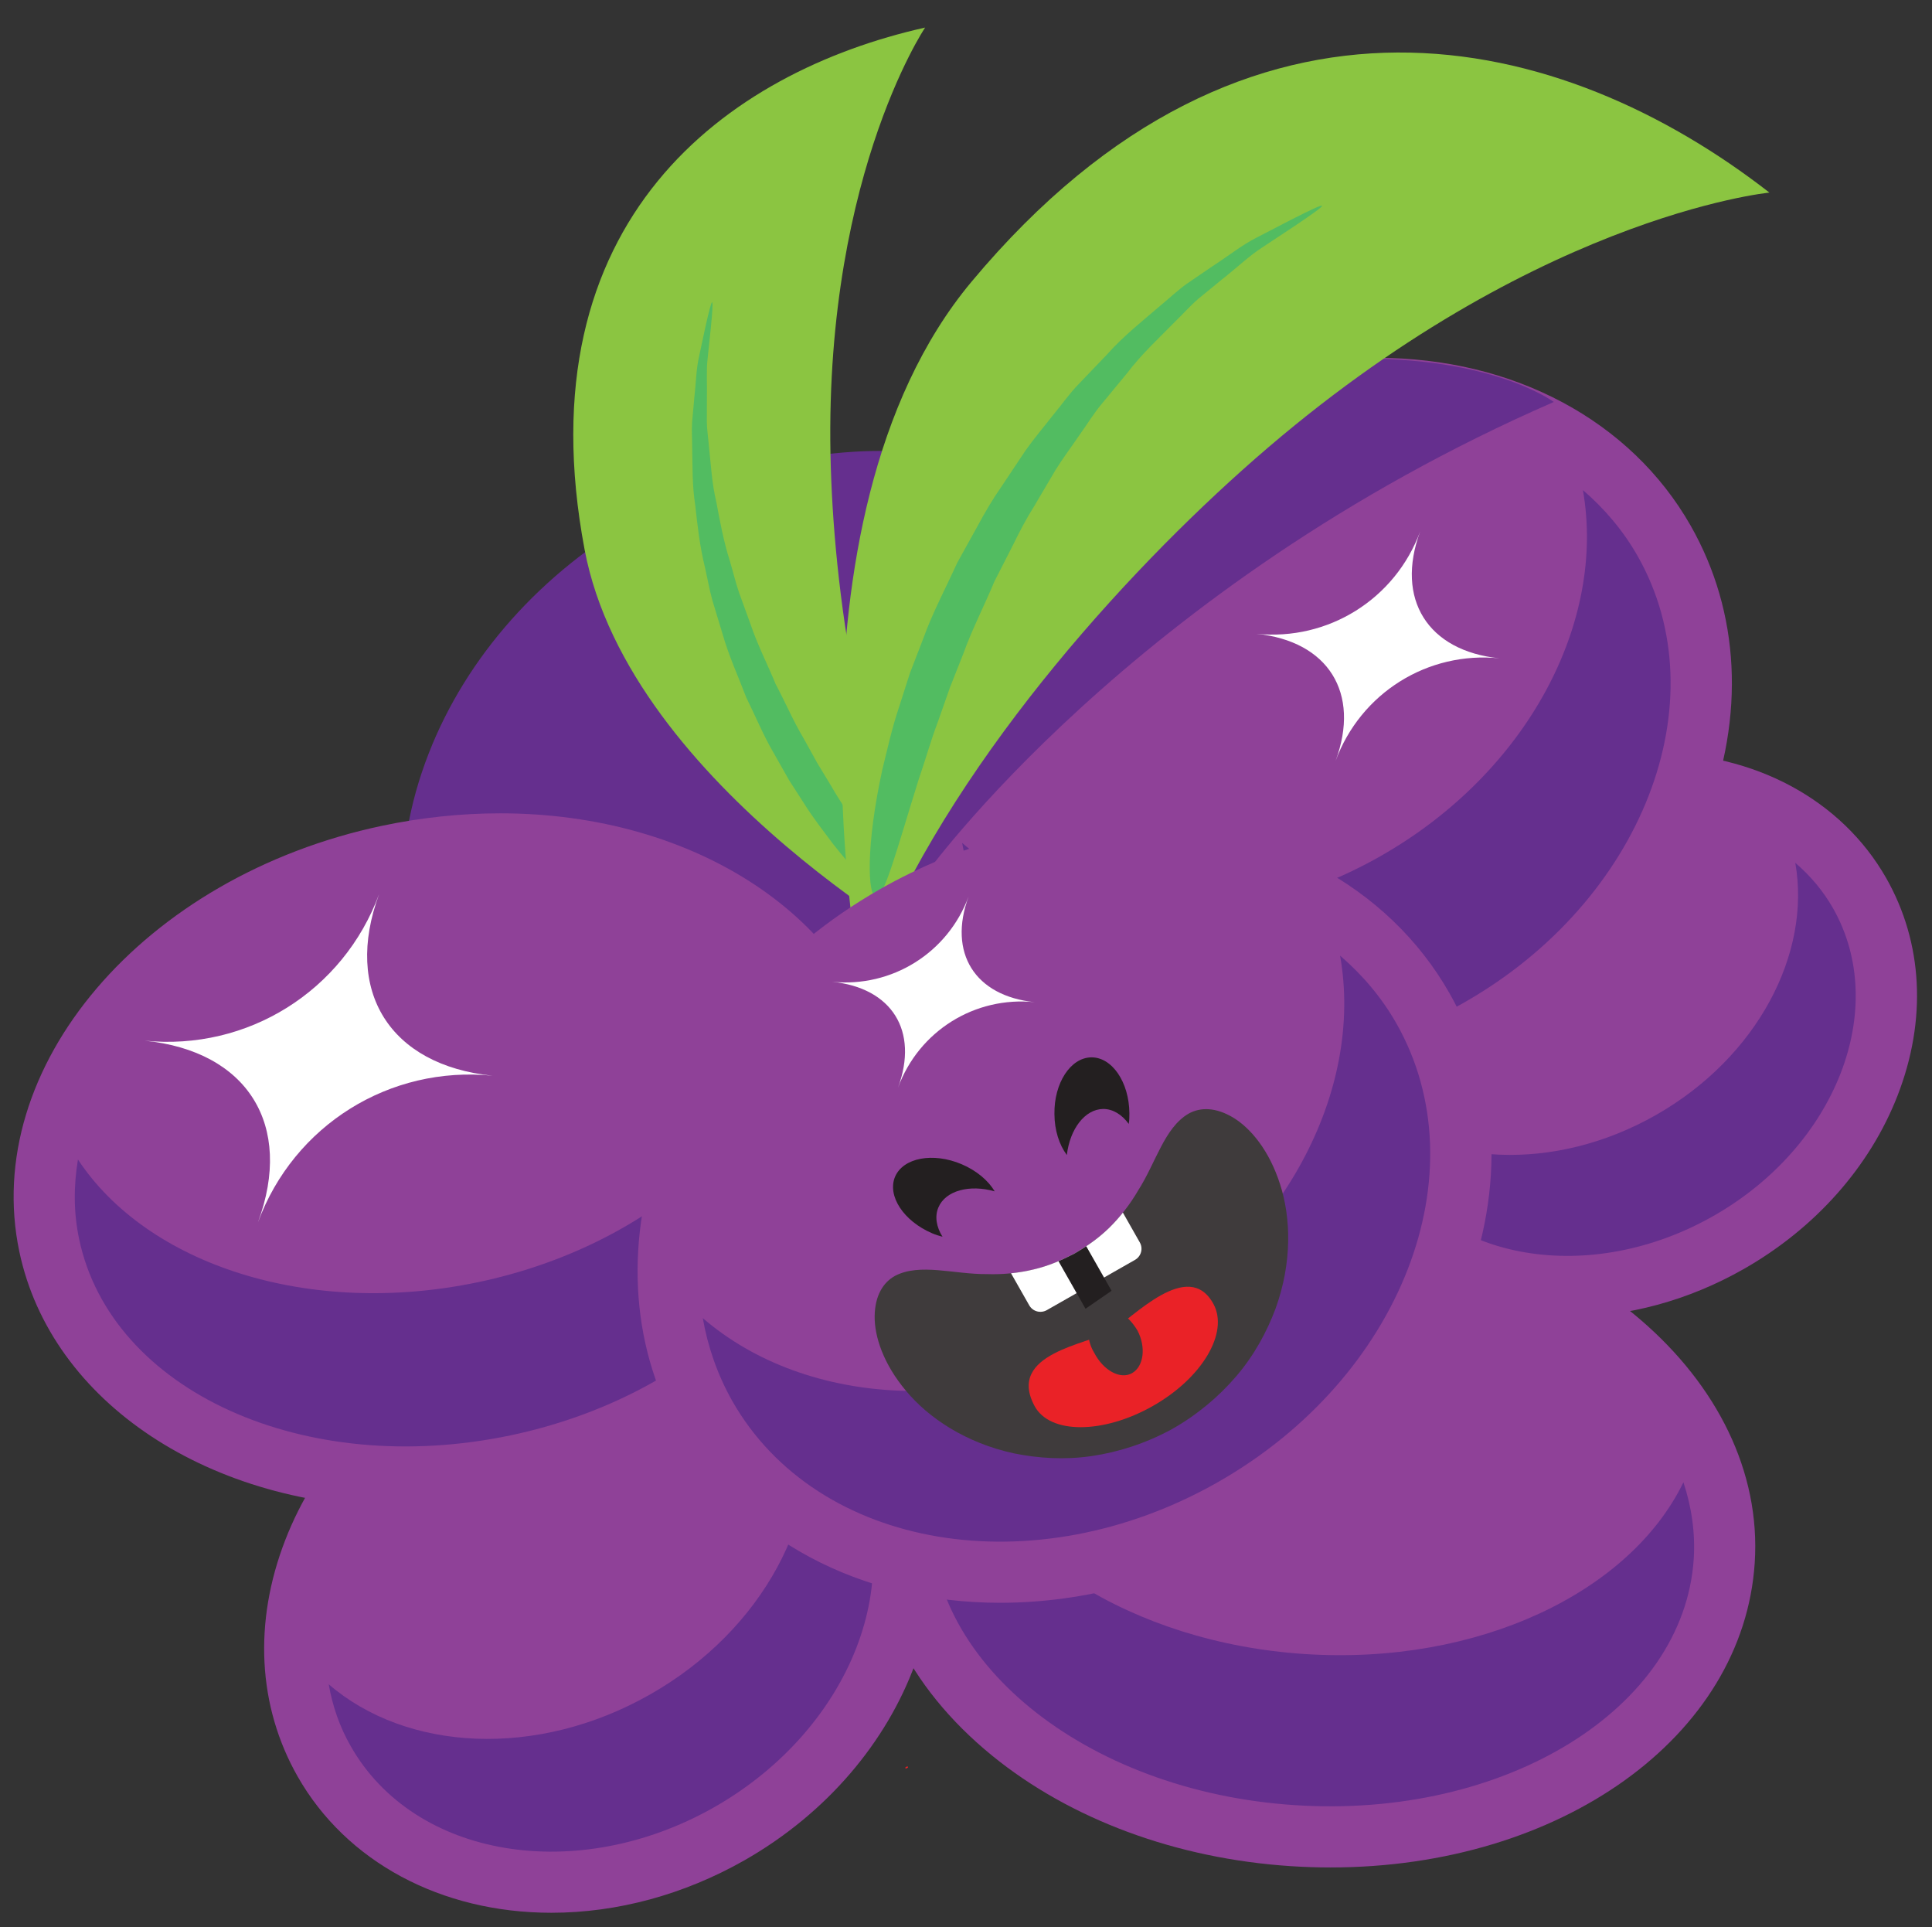 <?xml version="1.0" encoding="utf-8"?>
<!-- Generator: Adobe Illustrator 16.0.4, SVG Export Plug-In . SVG Version: 6.00 Build 0)  -->
<!DOCTYPE svg PUBLIC "-//W3C//DTD SVG 1.1//EN" "http://www.w3.org/Graphics/SVG/1.1/DTD/svg11.dtd">
<svg version="1.1" id="Layer_1" xmlns="http://www.w3.org/2000/svg" xmlns:xlink="http://www.w3.org/1999/xlink" x="0px" y="0px"
	 width="92.733px" height="92.476px" viewBox="2.001 0.511 92.733 92.476" enable-background="new 2.001 0.511 92.733 92.476"
	 xml:space="preserve">
<rect x="2.001" y="0.511" width="92.733" height="92.476" fill="#333333" stroke="none"/>
<g>
	<g>
		<path fill="#652F8E" d="M38.292,57.236c-6.018,0-11.165-2.728-13.769-7.296c-2.135-3.755-2.355-8.278-0.621-12.736
			c1.694-4.355,5.067-8.14,9.498-10.657c3.416-1.941,7.179-2.967,10.884-2.967c6.021,0,11.168,2.728,13.768,7.297
			c4.345,7.647,0.363,18.139-8.876,23.389c-3.414,1.943-7.177,2.971-10.882,2.971C38.292,57.236,38.292,57.236,38.292,57.236z"/>
		<g>
			<path fill="#652F8E" d="M44.284,25.007c5.312,0,10.09,2.293,12.526,6.576c3.963,6.975,0.233,16.568-8.341,21.44
				c-3.305,1.881-6.846,2.784-10.178,2.784c-5.31,0-10.087-2.293-12.527-6.575c-3.965-6.975-0.231-16.574,8.341-21.444
				C37.412,25.909,40.952,25.007,44.284,25.007 M44.284,22.151c-3.952,0-7.96,1.09-11.59,3.153
				c-4.715,2.679-8.311,6.721-10.123,11.381c-1.893,4.866-1.641,9.824,0.71,13.958c2.863,5.023,8.474,8.02,15.011,8.02
				c3.954,0,7.961-1.092,11.591-3.158c9.922-5.638,14.146-17.003,9.411-25.334C56.437,25.148,50.826,22.151,44.284,22.151
				L44.284,22.151z"/>
		</g>
	</g>
	<g>
		<path fill="#8BC541" d="M47.759,46.75c0,0-15.543-8.434-17.698-19.864C27.076,11.046,36.926,3.955,46.405,1.834
			c0,0-5.103,7.578-4.503,21.752C42.173,30.219,43.684,39.901,47.759,46.75z"/>
	</g>
	<g>
		<g>
			<path fill="#52BC61" d="M36.182,15.018c0.042,0.009,0.013,0.458-0.065,1.256c-0.042,0.403-0.093,0.889-0.152,1.45
				c-0.068,0.562-0.018,1.214-0.034,1.925c-0.001,0.355-0.002,0.728-0.003,1.115c0.007,0.387,0.071,0.789,0.105,1.205
				c0.091,0.83,0.133,1.719,0.351,2.634c0.173,0.92,0.347,1.883,0.657,2.854c0.145,0.487,0.263,0.989,0.431,1.485
				c0.179,0.493,0.361,0.993,0.545,1.499c0.342,1.019,0.829,1.958,1.212,2.894c0.475,0.897,0.859,1.798,1.34,2.6
				c0.226,0.408,0.446,0.806,0.66,1.192c0.229,0.378,0.452,0.746,0.667,1.101c0.413,0.722,0.86,1.354,1.228,1.96
				c1.552,2.37,2.591,3.8,2.369,4.019c-0.215,0.218-1.694-0.896-3.51-3.2c-0.434-0.588-0.938-1.217-1.394-1.948
				c-0.233-0.363-0.475-0.738-0.723-1.124c-0.226-0.4-0.458-0.812-0.697-1.234c-0.497-0.833-0.887-1.781-1.352-2.728
				c-0.375-0.989-0.836-1.984-1.142-3.065c-0.163-0.536-0.323-1.066-0.481-1.588c-0.144-0.526-0.237-1.058-0.353-1.573
				c-0.254-1.025-0.365-2.041-0.471-3.003c-0.151-0.957-0.123-1.883-0.145-2.741c0-0.43-0.029-0.843-0.003-1.24
				c0.036-0.396,0.07-0.777,0.103-1.141c0.082-0.724,0.093-1.383,0.218-1.948c0.12-0.56,0.225-1.045,0.311-1.446
				C36.029,15.439,36.141,15.009,36.182,15.018z"/>
		</g>
	</g>
	<path fill="#652F8E" d="M44.464,45.992c7.074-4.02,10.837-11.25,9.72-17.573c1.032,0.891,1.934,1.939,2.627,3.164
		c3.963,6.975,0.233,16.568-8.341,21.44c-8.572,4.879-18.734,3.178-22.706-3.791c-0.697-1.225-1.142-2.529-1.378-3.874
		C29.255,49.55,37.399,50.011,44.464,45.992z"/>
	<g>
		<path fill="#8F4198" d="M65.858,88.659c-0.593,0-1.193-0.02-1.798-0.06c-5.188-0.337-9.989-2.105-13.517-4.98
			c-3.671-2.991-5.55-6.822-5.29-10.787c0.492-7.551,8.62-13.245,18.907-13.245c0.592,0,1.191,0.02,1.796,0.06
			c10.892,0.715,19.327,7.788,18.804,15.769c-0.492,7.551-8.618,13.244-18.9,13.244C65.859,88.659,65.859,88.659,65.858,88.659z"/>
		<g>
			<path fill="#8F4198" d="M64.161,61.054c0.561,0,1.128,0.019,1.7,0.056c10.101,0.663,17.907,7.021,17.437,14.21
				c-0.442,6.779-8.091,11.873-17.439,11.873c-0.562,0-1.13-0.019-1.702-0.056c-10.106-0.656-17.91-7.019-17.438-14.209
				C47.159,66.148,54.81,61.054,64.161,61.054 M64.161,58.121c-11.07,0-19.828,6.284-20.37,14.617
				c-0.292,4.45,1.777,8.719,5.826,12.019c3.763,3.066,8.858,4.951,14.349,5.308c0.629,0.041,1.266,0.062,1.893,0.062
				c11.067,0,19.822-6.283,20.366-14.616c0.575-8.786-8.474-16.559-20.171-17.327C65.424,58.142,64.787,58.121,64.161,58.121
				L64.161,58.121z"/>
		</g>
	</g>
	<path fill="#652F8E" d="M64.632,79.886c8.335,0.542,15.61-2.97,18.171-8.243c0.391,1.186,0.574,2.42,0.495,3.677
		c-0.469,7.187-9.037,12.479-19.142,11.817c-10.106-0.656-17.91-7.019-17.438-14.209c0.081-1.261,0.424-2.456,0.971-3.58
		C49.546,74.915,56.298,79.341,64.632,79.886z"/>
	<g>
		<path fill="#8F4198" d="M28.467,90.836c-4.762-0.001-8.838-2.168-10.903-5.797c-1.696-2.983-1.874-6.571-0.5-10.104
			c1.333-3.426,3.982-6.402,7.461-8.38c2.678-1.524,5.633-2.331,8.544-2.331c4.759,0,8.833,2.168,10.899,5.799
			c3.442,6.046,0.321,14.339-6.958,18.486C34.329,90.031,31.375,90.836,28.467,90.836C28.467,90.836,28.467,90.836,28.467,90.836z"
			/>
		<g>
			<path fill="#8F4198" d="M33.069,65.691c4.08,0,7.751,1.764,9.624,5.057c3.049,5.354,0.178,12.734-6.41,16.487
				c-2.539,1.441-5.258,2.134-7.817,2.134c-4.082,0-7.755-1.763-9.628-5.056c-3.047-5.358-0.178-12.737,6.411-16.482
				C27.789,66.385,30.509,65.691,33.069,65.691 M33.069,62.759c-3.165,0-6.371,0.872-9.271,2.523
				c-3.769,2.143-6.647,5.383-8.101,9.122c-1.537,3.951-1.327,7.985,0.591,11.359c2.33,4.094,6.882,6.538,12.178,6.538
				c3.162,0,6.366-0.87,9.265-2.516c7.986-4.55,11.353-13.74,7.51-20.489C42.914,65.203,38.363,62.759,33.069,62.759L33.069,62.759z
				"/>
		</g>
	</g>
	<path fill="#652F8E" d="M33.208,81.823c5.435-3.089,8.325-8.647,7.471-13.507c0.794,0.685,1.479,1.491,2.015,2.432
		c3.049,5.354,0.178,12.734-6.41,16.487c-6.589,3.741-14.397,2.436-17.445-2.922c-0.539-0.938-0.879-1.941-1.061-2.977
		C21.517,84.559,27.773,84.915,33.208,81.823z"/>
	<g>
		<path fill="#8F4198" d="M21.458,71.39C12.774,71.389,5.746,66.82,4.365,60.278C2.667,52.213,9.973,43.822,20.65,41.572
			c1.783-0.375,3.587-0.565,5.362-0.565c8.687,0,15.716,4.566,17.096,11.104c1.699,8.066-5.608,16.46-16.29,18.712
			C25.036,71.199,23.232,71.39,21.458,71.39L21.458,71.39z"/>
		<g>
			<path fill="#8F4198" d="M26.012,42.474c7.835,0,14.39,3.919,15.661,9.94c1.535,7.286-5.25,14.886-15.158,16.975
				c-1.717,0.361-3.415,0.534-5.057,0.534c-7.829,0-14.386-3.921-15.658-9.947c-1.532-7.28,5.25-14.882,15.153-16.969
				C22.671,42.646,24.369,42.474,26.012,42.474 M26.012,39.541c-1.876,0-3.781,0.201-5.663,0.596
				C8.88,42.554,1.066,51.724,2.93,60.58c1.525,7.229,9.145,12.275,18.528,12.275c1.876,0,3.781-0.2,5.662-0.597
				C38.593,69.84,46.409,60.666,44.543,51.81C43.019,44.585,35.399,39.541,26.012,39.541L26.012,39.541z"/>
		</g>
	</g>
	<path fill="#652F8E" d="M24.97,62.036c8.171-1.724,14.199-7.191,15.208-13.147c0.705,1.073,1.224,2.251,1.495,3.525
		c1.535,7.286-5.25,14.886-15.158,16.975C16.612,71.475,7.338,67.267,5.8,59.976c-0.271-1.276-0.267-2.56-0.058-3.822
		C9.069,61.187,16.8,63.755,24.97,62.036z"/>
	<g>
		<path fill="#8F4198" d="M77.234,62.245c-4.323,0-8.023-1.97-9.898-5.269c-1.328-2.331-1.636-5.156-0.867-7.954
			c0.982-3.575,3.592-6.787,7.16-8.813c2.423-1.377,5.097-2.105,7.73-2.105c4.319,0,8.021,1.969,9.9,5.266
			c1.542,2.712,1.703,5.973,0.455,9.183c-1.208,3.104-3.605,5.799-6.752,7.587C82.541,61.517,79.868,62.245,77.234,62.245
			C77.234,62.245,77.234,62.245,77.234,62.245z"/>
		<g>
			<path fill="#8F4198" d="M81.359,39.571c3.655,0,6.945,1.577,8.626,4.526c2.728,4.796,0.155,11.415-5.747,14.769
				c-2.273,1.293-4.711,1.913-7.004,1.913c-3.657,0-6.948-1.579-8.623-4.526c-2.735-4.8-0.161-11.415,5.741-14.767
				C76.628,40.192,79.065,39.571,81.359,39.571 M81.359,36.638c-2.888,0-5.812,0.794-8.456,2.297
				c-3.902,2.216-6.764,5.751-7.849,9.699c-0.873,3.176-0.515,6.397,1.009,9.07c2.137,3.761,6.313,6.007,11.171,6.007
				c2.888,0,5.811-0.794,8.453-2.296c3.438-1.954,6.064-4.912,7.394-8.33c1.412-3.629,1.218-7.336-0.546-10.438
				C90.39,38.883,86.212,36.638,81.359,36.638L81.359,36.638z"/>
		</g>
	</g>
	<path fill="#652F8E" d="M81.48,54.021c4.872-2.771,7.462-7.748,6.692-12.104c0.717,0.614,1.332,1.337,1.812,2.18
		c2.728,4.796,0.155,11.415-5.747,14.769c-5.9,3.354-12.901,2.183-15.627-2.613c-0.48-0.843-0.788-1.741-0.951-2.671
		C71.013,56.472,76.612,56.789,81.48,54.021z"/>
	<g>
		<path fill="#8F4198" d="M62.082,52.879c-6.034,0-11.192-2.737-13.796-7.322c-2.14-3.759-2.361-8.291-0.622-12.76
			c1.698-4.362,5.076-8.153,9.513-10.677c3.42-1.944,7.189-2.973,10.9-2.973c6.034,0,11.192,2.736,13.8,7.318
			c2.14,3.762,2.361,8.294,0.622,12.763c-1.697,4.363-5.076,8.154-9.514,10.675C69.565,51.851,65.795,52.879,62.082,52.879
			C62.083,52.879,62.083,52.879,62.082,52.879z"/>
		<g>
			<path fill="#8F4198" d="M68.078,20.615c5.311,0,10.088,2.292,12.525,6.577c3.964,6.969,0.23,16.568-8.342,21.438
				c-3.306,1.88-6.848,2.783-10.18,2.783c-5.31,0-10.086-2.294-12.521-6.58c-3.966-6.967-0.229-16.564,8.341-21.438
				C61.207,21.517,64.747,20.615,68.078,20.615 M68.078,17.682c-3.965,0-7.984,1.094-11.625,3.164
				c-4.729,2.689-8.336,6.745-10.155,11.42c-1.902,4.888-1.648,9.867,0.715,14.019c2.867,5.047,8.501,8.062,15.069,8.062
				c3.966,0,7.987-1.095,11.63-3.167c4.729-2.687,8.336-6.742,10.155-11.418c1.901-4.888,1.647-9.867-0.714-14.02
				C80.281,20.694,74.646,17.682,68.078,17.682L68.078,17.682z"/>
		</g>
	</g>
	<path fill="#652F8E" d="M44.311,41.601l2.069,0.932c0,0,9.903-13.883,30.201-22.732c0,0-3.184-2.394-10.569-2.044
		C66.012,17.755,48.952,29.174,44.311,41.601z"/>
	<g>
		<path fill="#8BC541" d="M43.362,47.874c0,0-4.335-22.345,5.272-33.845c13.312-15.942,28.42-11.96,38.296-4.276
			c0,0-11.71,1.139-25.324,13.338C55.237,28.79,46.849,38.219,43.362,47.874z"/>
	</g>
	<g>
		<g>
			<path fill="#52BC61" d="M65.457,10.385c0.025,0.049-0.445,0.387-1.304,0.964c-0.433,0.286-0.958,0.634-1.565,1.036
				c-0.615,0.392-1.223,0.977-1.942,1.542c-0.354,0.29-0.726,0.593-1.112,0.91c-0.38,0.324-0.727,0.717-1.112,1.091
				c-0.751,0.771-1.601,1.54-2.333,2.505c-0.383,0.464-0.776,0.939-1.178,1.425c-0.409,0.478-0.738,1.038-1.123,1.566
				c-0.366,0.542-0.769,1.072-1.125,1.645c-0.344,0.582-0.692,1.171-1.044,1.769c-0.37,0.585-0.685,1.194-0.982,1.8
				c-0.307,0.601-0.608,1.192-0.905,1.774c-0.504,1.207-1.085,2.327-1.49,3.461c-0.221,0.559-0.436,1.104-0.646,1.633
				c-0.189,0.538-0.372,1.06-0.549,1.564c-0.38,1.001-0.643,1.964-0.945,2.826c-1.087,3.484-1.659,5.688-2.058,5.646
				c-0.393-0.035-0.496-2.418,0.31-6.111c0.229-0.914,0.444-1.928,0.797-2.981c0.169-0.529,0.345-1.076,0.526-1.639
				c0.213-0.552,0.432-1.121,0.657-1.704c0.422-1.177,1.045-2.34,1.606-3.577c0.33-0.596,0.666-1.202,1.006-1.817
				c0.335-0.618,0.692-1.234,1.108-1.828c0.4-0.601,0.796-1.193,1.186-1.778c0.406-0.573,0.859-1.102,1.276-1.638
				c0.436-0.523,0.814-1.074,1.274-1.542c0.452-0.472,0.896-0.935,1.327-1.385c0.829-0.934,1.772-1.664,2.607-2.388
				c0.427-0.351,0.814-0.719,1.231-1.018c0.424-0.289,0.83-0.566,1.219-0.832c0.787-0.511,1.451-1.04,2.116-1.377
				c0.657-0.34,1.225-0.634,1.692-0.876C64.913,10.578,65.432,10.336,65.457,10.385z"/>
		</g>
	</g>
	<path fill="#652F8E" d="M68.26,41.598c7.073-4.019,10.834-11.25,9.718-17.569c1.034,0.89,1.93,1.94,2.626,3.163
		c3.964,6.969,0.23,16.568-8.342,21.438c-8.574,4.877-18.738,3.179-22.7-3.797c-0.696-1.22-1.144-2.525-1.379-3.871
		C53.049,45.154,61.19,45.617,68.26,41.598z"/>
	<g>
		<path fill="#8F4198" d="M50.007,75.959c-6.182,0-11.467-2.803-14.136-7.496c-4.458-7.85-0.368-18.624,9.117-24.019
			c3.506-1.992,7.369-3.045,11.171-3.045c6.181,0,11.466,2.801,14.138,7.494c2.191,3.852,2.417,8.494,0.635,13.073
			c-1.74,4.473-5.204,8.359-9.753,10.946C57.675,74.905,53.812,75.959,50.007,75.959C50.008,75.959,50.008,75.959,50.007,75.959z"/>
		<path fill="#8F4198" d="M56.159,42.865c5.452,0,10.358,2.355,12.863,6.753c4.071,7.154,0.232,17.015-8.568,22.02
			c-3.392,1.929-7.026,2.854-10.447,2.854c-5.452,0-10.359-2.354-12.861-6.754c-4.065-7.158-0.232-17.015,8.567-22.02
			C49.106,43.791,52.739,42.865,56.159,42.865 M56.159,39.932c-4.056,0-8.169,1.12-11.896,3.237
			c-10.188,5.795-14.525,17.467-9.668,26.018c2.934,5.159,8.695,8.239,15.412,8.239c4.057,0,8.171-1.12,11.897-3.238
			c4.841-2.753,8.532-6.904,10.395-11.689c1.945-4.999,1.687-10.088-0.728-14.331C68.635,43.01,62.874,39.932,56.159,39.932
			L56.159,39.932z"/>
	</g>
	<path fill="#652F8E" d="M56.348,64.414c7.257-4.13,11.125-11.556,9.975-18.044c1.063,0.915,1.983,1.991,2.7,3.248
		c4.071,7.154,0.232,17.015-8.568,22.02c-8.798,5.003-19.236,3.261-23.308-3.899c-0.706-1.252-1.17-2.588-1.414-3.974
		C40.729,68.066,49.091,68.538,56.348,64.414z"/>
	<path fill="#FFFFFF" d="M41.938,47.625c2.875,0.288,4.169,2.36,3.167,5.078c1.003-2.718,3.686-4.394,6.565-4.099
		c-2.88-0.295-4.176-2.367-3.177-5.074C47.494,46.237,44.812,47.913,41.938,47.625z"/>
	<path fill="#FFFFFF" d="M62.302,30.926c3.45,0.349,5.012,2.838,3.806,6.096c1.206-3.258,4.42-5.27,7.869-4.919
		c-3.449-0.351-5.01-2.84-3.811-6.087C68.967,29.263,65.752,31.274,62.302,30.926z"/>
	<path fill="#FFFFFF" d="M8.939,50.451c4.945,0.497,7.167,4.053,5.444,8.716c1.723-4.663,6.326-7.534,11.263-7.034
		c-4.937-0.5-7.168-4.061-5.449-8.714C18.478,48.072,13.885,50.948,8.939,50.451z"/>
	<path fill="#231F20" d="M44.963,56.979c0.393-0.914,1.819-1.18,3.189-0.602c0.725,0.308,1.282,0.784,1.594,1.305
		c-1.209-0.344-2.363-0.037-2.703,0.771c-0.185,0.434-0.097,0.939,0.197,1.407c-0.167-0.043-0.332-0.095-0.489-0.162
		C45.369,59.11,44.577,57.898,44.963,56.979z"/>
	<path fill="#231F20" d="M54.378,51.252c-0.99,0.013-1.789,1.23-1.766,2.72c0.003,0.78,0.232,1.479,0.596,1.967
		c0.145-1.246,0.861-2.199,1.745-2.211c0.468-0.001,0.905,0.274,1.226,0.719c0.028-0.163,0.033-0.336,0.031-0.515
		C56.197,52.442,55.377,51.237,54.378,51.252z"/>
	<g>
		<g>
			<g>
				<path fill="#3F3B3C" d="M59.051,53.953c0.573-0.319,1.318-0.311,2.16,0.201c0.829,0.509,1.714,1.569,2.23,3.183
					c0.522,1.6,0.591,3.759-0.22,5.985c-0.414,1.1-1.017,2.221-1.871,3.22c-0.849,0.997-1.913,1.886-3.122,2.564
					c-1.218,0.662-2.535,1.091-3.832,1.279c-1.3,0.191-2.571,0.105-3.722-0.129c-2.316-0.498-4.109-1.706-5.185-3.001
					c-1.092-1.298-1.518-2.612-1.506-3.585c0.016-0.986,0.406-1.62,0.982-1.935c1.193-0.623,2.824-0.07,4.4-0.082
					c0.783,0.027,1.56-0.056,2.261-0.223c0.71-0.17,1.307-0.428,1.942-0.756c0.615-0.363,1.151-0.731,1.674-1.243
					c0.515-0.505,0.999-1.12,1.392-1.799C57.485,56.304,57.887,54.63,59.051,53.953z"/>
			</g>
		</g>
	</g>
	<path fill="#EA2227" d="M45.458,85.364c0.007,0.02,0.029,0.019,0.048,0.008l0.061-0.029c0.014-0.01,0.022-0.031,0.01-0.048l0,0
		c-0.011-0.017-0.026-0.023-0.047-0.011l-0.056,0.031C45.456,85.326,45.45,85.343,45.458,85.364L45.458,85.364z"/>
	<g>
		<defs>
			<path id="SVGID_1_" d="M59.055,53.951c-0.588,0.329-0.981,0.938-1.318,1.604c-0.347,0.669-0.693,1.41-1.099,2.084
				c-0.402,0.674-0.88,1.286-1.395,1.791c-0.528,0.513-1.062,0.882-1.675,1.24c-0.639,0.329-1.23,0.587-1.939,0.755
				c-0.7,0.172-1.481,0.254-2.265,0.228c-0.778-0.015-1.596-0.114-2.349-0.184c-0.746-0.058-1.469-0.052-2.054,0.27
				c-0.578,0.314-0.968,0.95-0.985,1.938c-0.008,0.972,0.421,2.288,1.51,3.584c1.079,1.295,2.875,2.502,5.189,2.999
				c1.152,0.232,2.422,0.324,3.726,0.128c1.294-0.183,2.61-0.617,3.83-1.274c1.206-0.683,2.271-1.567,3.121-2.572
				c0.854-0.996,1.461-2.115,1.873-3.216c0.812-2.225,0.745-4.389,0.221-5.992c-0.513-1.614-1.401-2.673-2.234-3.177
				C60.373,53.639,59.622,53.635,59.055,53.951z"/>
		</defs>
		<clipPath id="SVGID_2_">
			<use xlink:href="#SVGID_1_"  overflow="visible"/>
		</clipPath>
		<path clip-path="url(#SVGID_2_)" fill="#FFFFFF" d="M51.402,63.15c0.17,0.3,0.544,0.399,0.843,0.233l4.232-2.411
			c0.299-0.171,0.402-0.545,0.231-0.843l-1.027-1.809c-0.169-0.294-0.544-0.399-0.837-0.23l-4.24,2.407
			c-0.299,0.169-0.4,0.546-0.231,0.843L51.402,63.15z"/>
		<polygon clip-path="url(#SVGID_2_)" fill="#231F20" points="54.104,63.315 55.354,62.454 52.82,57.993 51.708,59.101 		"/>
	</g>
	<path fill="#EA2227" d="M51.655,67.977c0.729,1.372,3.309,1.353,5.684,0.003c2.376-1.348,3.644-3.518,2.911-4.885
		c-1.211-2.246-3.879,0.676-4.936,1.298C54.258,65.013,50.305,65.452,51.655,67.977z"/>
	<g>
		<g>
			<g>
				<path fill="#3F3B3C" d="M56.342,66.404c-0.559,0.322-1.376-0.116-1.824-0.981c-0.429-0.698-0.347-1.588,0.162-1.986
					c0.508-0.397,1.38,0.017,1.92,0.927C57.016,65.167,56.9,66.081,56.342,66.404z"/>
			</g>
		</g>
	</g>
</g>
</svg>
